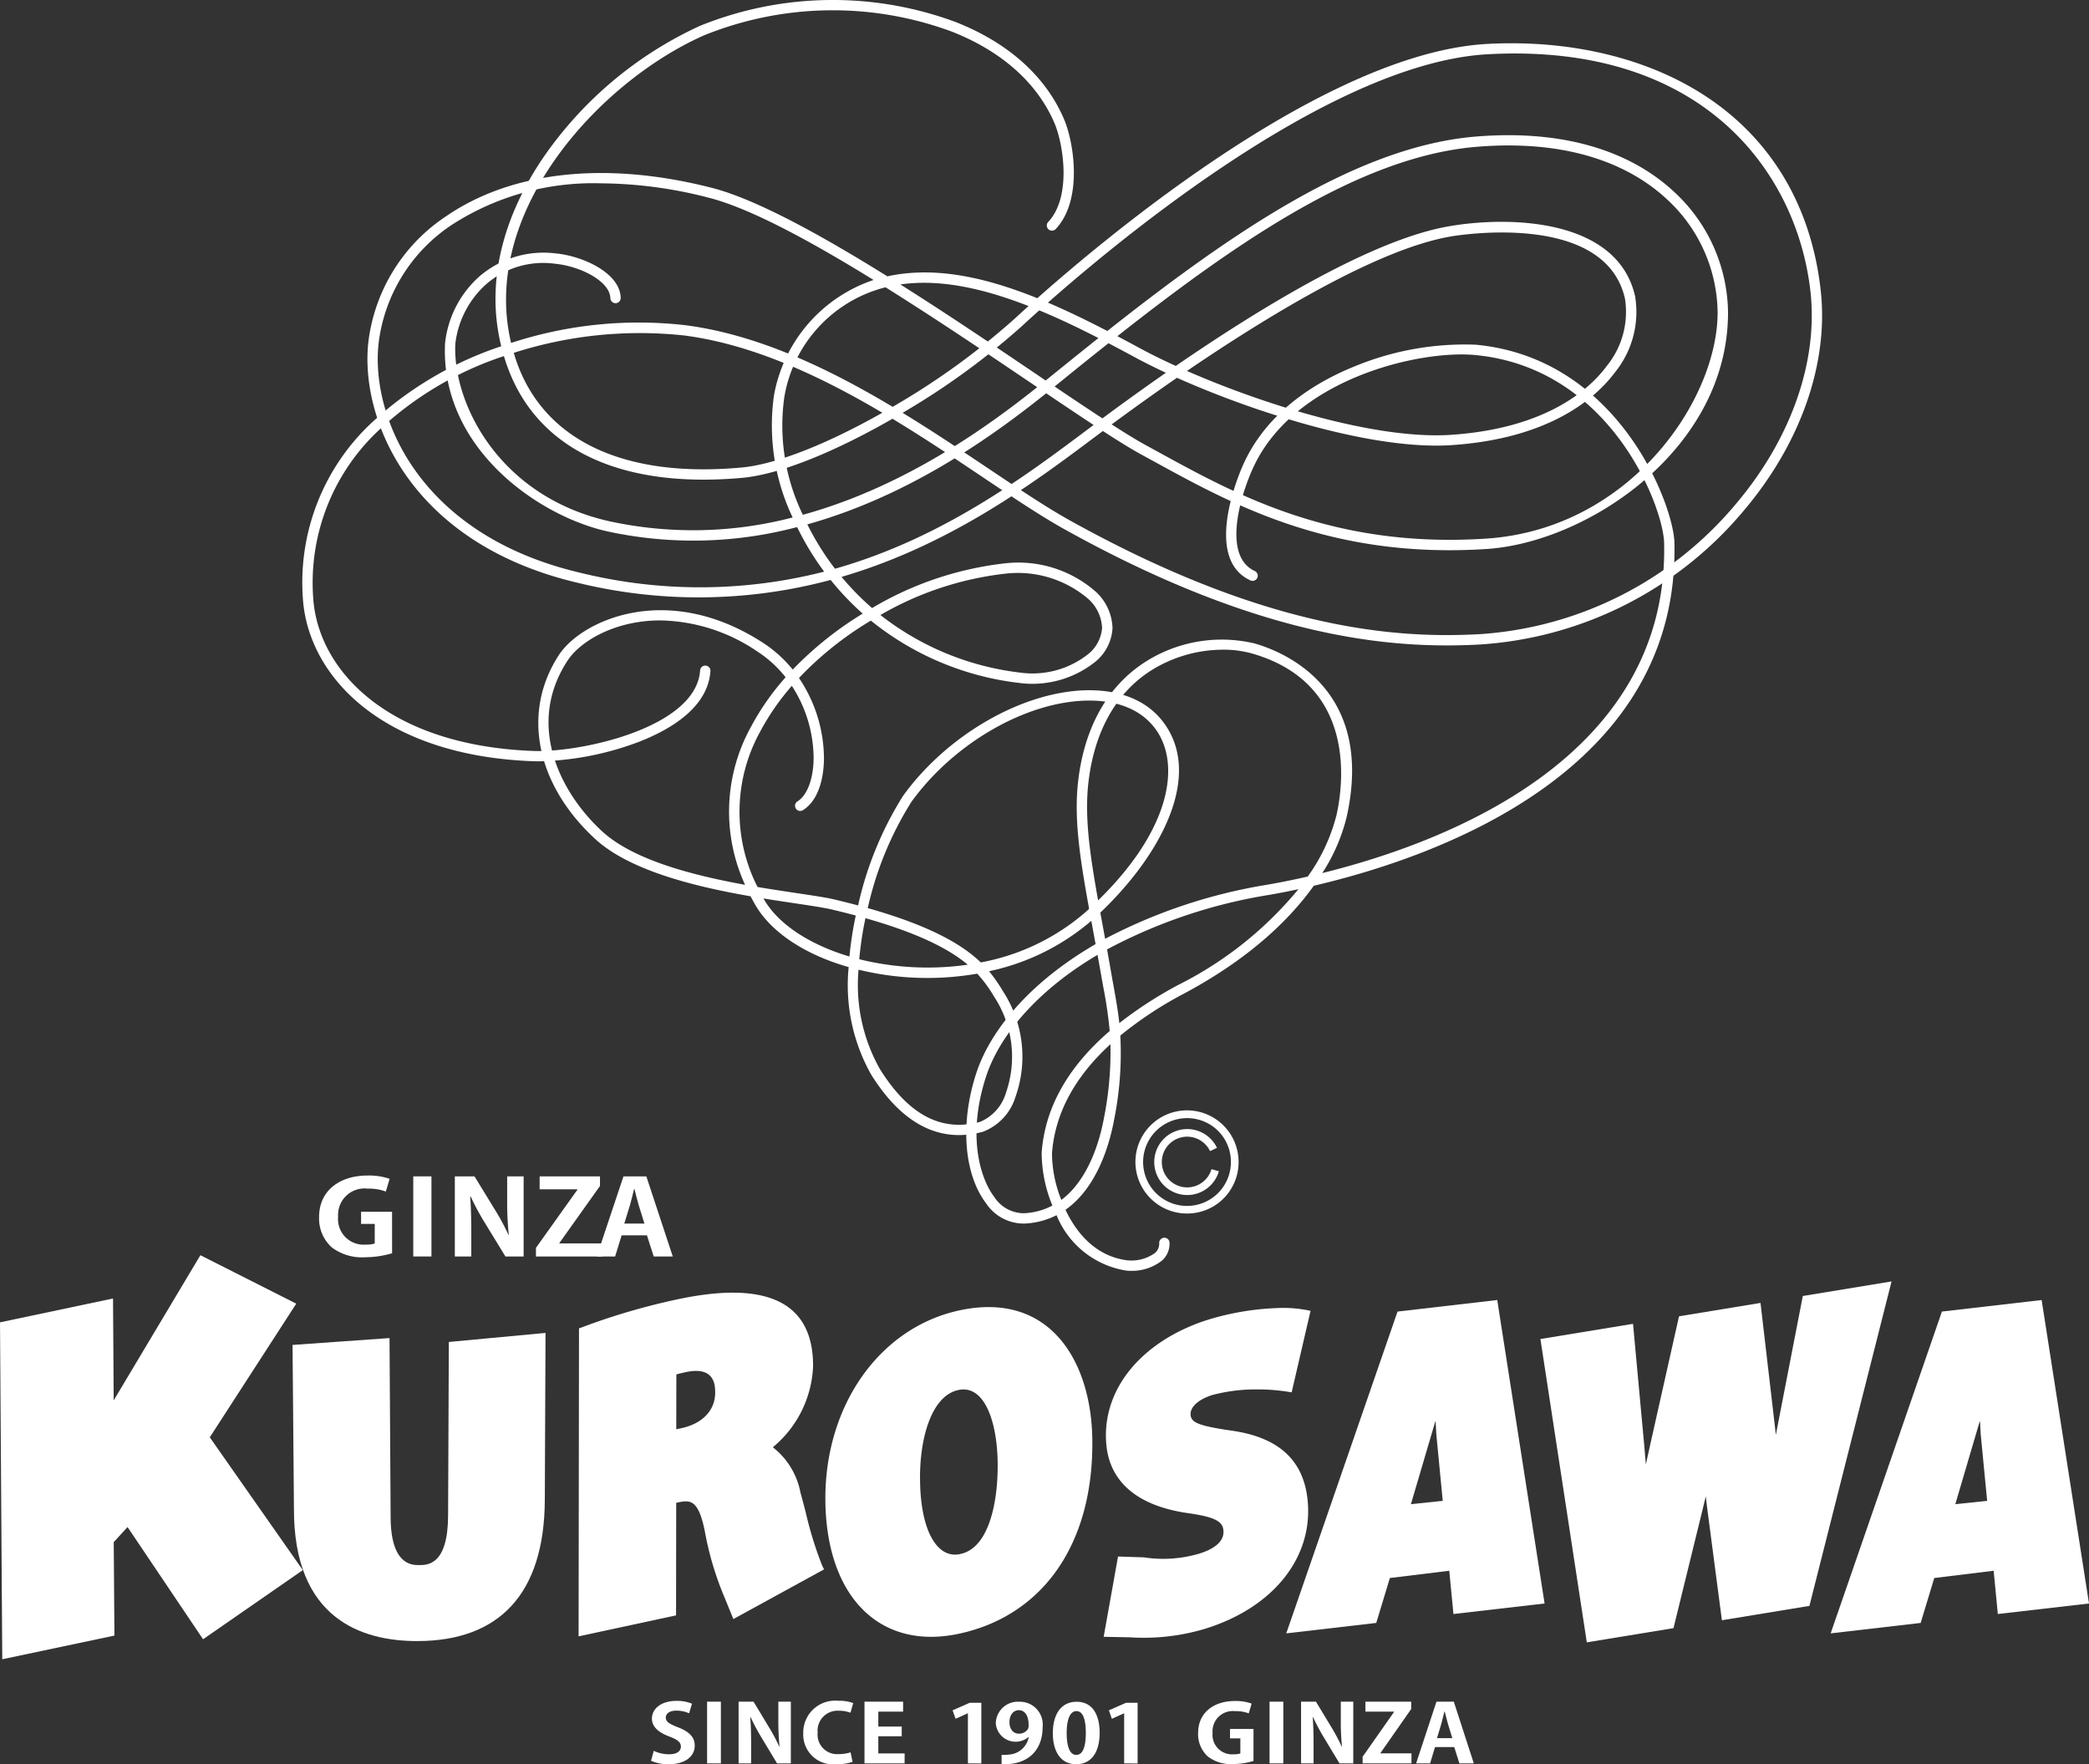 <svg xmlns="http://www.w3.org/2000/svg" width="190.359" height="160.762"><rect width="100%" height="100%" fill="#333333" stroke="none"/><g data-name="グループ 350"><g data-name="グループ 345"><g data-name="グループ 344"><g data-name="グループ 336"><path data-name="パス 443" d="M27.593 143.072l-9.089 6.3-6.882-10.226-1.258 1.376.063 8.516-10.221 2.157-.206-30.7 10.3-2.174.06 9.285 7.9-13.229 8.736 4.415-7.879 12.179z" fill="#fff"/></g><g data-name="グループ 337"><path data-name="パス 444" d="M38.037 149.538c-5.155.007-11.294-2.088-11.252-12.1l-.127-14.884 8.837-.627.1 16.187c-.02 4.5 1.939 4.5 2.582 4.5.788 0 2.637 0 2.655-4.505l.068-15.827 8.811-.824-.065 15.2c-.035 8.586-4.157 12.868-11.609 12.88z" fill="#fff"/></g><g data-name="グループ 338"><path data-name="パス 445" d="M75.092 143.005l-8.264 4.526-.8-1.953a28.655 28.655 0 01-1.806-6.071c-.607-2.995-1.393-2.828-2.578-2.572l-.025.006-.014 10.255-8.881 1.911.037-28.061 1.025-.379a60.63 60.63 0 017.882-2.255c8.252-1.775 12.432.262 12.424 6.059a10.1 10.1 0 01-3.668 7.406 6.846 6.846 0 012.515 4.12c.157.566.312 1.158.468 1.749a33.8 33.8 0 001.524 4.94zm-13.468-12.767l.467-.1c1.925-.414 3.076-1.624 3.079-3.238 0-.606 0-2.443-2.668-1.87-.353.078-.64.145-.87.211z" fill="#fff"/></g><g data-name="グループ 339"><path data-name="パス 446" d="M87.449 148.855c-7.185 1.574-12.1-3.244-12.236-11.993-.133-8.672 4.868-15.845 12.16-17.446 8.25-1.812 12.053 4.573 12.163 11.7.144 9.414-4.376 16.046-12.087 17.739zm-.135-22.19c-2.48.543-3.531 4.512-3.475 8.2.027 3.114.737 5.43 1.951 6.362a2.009 2.009 0 001.753.368c2.571-.563 3.425-4.7 3.368-8.384-.057-3.639-1.188-7.076-3.597-6.546z" fill="#fff"/></g><g data-name="グループ 340"><path data-name="パス 447" d="M119.423 119.446l-1.722 7.429a17.641 17.641 0 00-3.161-.269 15.47 15.47 0 00-4.03.5c-1.3.394-2.093 1.117-2.015 1.843.07.65.631.958 3.639 1.4 4.322.589 6.619 2.645 7.014 6.277.573 5.27-3.127 9.907-9.429 11.819a19.39 19.39 0 01-6.748.751l-2.4-.048 1.309-7.314 2.361.075a11.575 11.575 0 004.965-.318c1.111-.325 2.4-.983 2.276-2.15-.081-.749-.612-1.2-3.291-1.57-5.628-.831-7.106-3.763-7.36-6.078-.549-5.056 3.08-9.477 8.978-11.45a24.41 24.41 0 016.5-1.146 11.633 11.633 0 013.114.249z" fill="#fff"/></g><g data-name="グループ 341"><path data-name="パス 448" d="M140.75 146.113l-8.306.959-.38-3.942-5.413.662-1.24 4.093-8.2.95 10.139-29.323 9.086-1.051zm-12.181-9.051l2.9-.3-.586-6.073c0-.049-.058-1.117-.064-1.167-.014.046-.026-.006-.04.041z" fill="#fff"/></g><g data-name="グループ 342"><path data-name="パス 449" d="M190.359 146.113l-8.308.959-.381-3.942-5.411.662-1.241 4.093-8.2.95 10.138-29.323 9.087-1.051zm-12.181-9.051l2.9-.3-.587-6.073c-.005-.049-.059-1.117-.063-1.167-.014.046-.027-.006-.041.041z" fill="#fff"/></g><g data-name="グループ 343"><path data-name="パス 450" d="M164.882 146.331l-7.975 1.31-1.341-10.219c-.044-.349-.087-.706-.13-1.068q-.139.6-.288 1.2l-2.652 10.806-7.9 1.294-4.227-27.64 8.439-1.384 1.014 10.987c.054.6.1 1.209.155 1.821q.225-1 .448-2.024l2.575-11.47 7.425-1.219 1.289 11.051c.037.33.075.654.108.976q.114-.6.236-1.216l2.222-11.441 8.087-1.329z" fill="#fff"/></g></g></g><g data-name="グループ 347"><g data-name="グループ 346" fill="#fff"><path data-name="パス 451" d="M35.729 114.2a8.769 8.769 0 01-2.453.363 4.577 4.577 0 01-3.035-.893 3.535 3.535 0 01-1.164-2.766c0-2.468 1.938-3.787 4.412-3.787a5.778 5.778 0 012.015.3l-.346 1.159a4.357 4.357 0 00-1.647-.265 2.411 2.411 0 00-2.7 2.558 2.327 2.327 0 002.486 2.542 2.707 2.707 0 00.851-.1v-1.784h-1.245v-1.111h2.824z"/><path data-name="パス 452" d="M37.658 107.193h1.658v7.3h-1.658z"/><path data-name="パス 453" d="M47.716 114.493h-1.659l-1.846-3.018a23.007 23.007 0 01-1.321-2.447h-.044c.066.9.1 1.927.1 3.224v2.241h-1.5v-7.3h1.793l1.812 2.959a21.6 21.6 0 011.288 2.381h.024a28.782 28.782 0 01-.147-3.15v-2.19h1.5z"/><path data-name="パス 454" d="M54.674 108.065l-3.7 5.2v.036h3.9v1.192h-6.036v-.788l3.774-5.291v-.04h-3.438v-1.181h5.5z"/><path data-name="パス 455" d="M61.306 114.493H59.57l-.618-1.927h-2.306l-.593 1.927h-1.679l2.44-7.3h2.084zm-2.583-3l-.516-1.657c-.134-.458-.28-1.046-.392-1.492h-.034c-.111.456-.256 1.053-.379 1.482l-.515 1.667z"/></g></g><g data-name="グループ 349"><g data-name="グループ 348" fill="#fff"><path data-name="パス 456" d="M62.795 156.12a2.806 2.806 0 00-1.163-.243c-.665 0-.96.308-.96.622 0 .4.323.585 1.12.9 1.048.406 1.515.923 1.515 1.662 0 .98-.86 1.7-2.381 1.7a3.963 3.963 0 01-1.6-.313l.246-.909a3.275 3.275 0 001.408.314c.7 0 1.065-.283 1.065-.7 0-.4-.314-.642-1.039-.913-.984-.365-1.6-.892-1.6-1.624 0-.921.84-1.63 2.25-1.63a3.628 3.628 0 011.4.256z"/><path data-name="パス 457" d="M64.434 155.059h1.256v5.624h-1.256z"/><path data-name="パス 458" d="M72.065 160.683h-1.257l-1.4-2.325a18.827 18.827 0 01-1.006-1.885h-.033c.052.693.077 1.482.077 2.482v1.728h-1.142v-5.624h1.363l1.376 2.282a16.925 16.925 0 01.978 1.836h.016a23.373 23.373 0 01-.111-2.429v-1.689h1.14z"/><path data-name="パス 459" d="M77.689 160.543a4.191 4.191 0 01-1.443.213 2.72 2.72 0 01-3.051-2.815 2.91 2.91 0 013.2-2.962 3.55 3.55 0 011.352.211l-.247.875a2.981 2.981 0 00-1.045-.18 1.823 1.823 0 00-1.947 1.994 1.782 1.782 0 001.939 1.957 3.409 3.409 0 001.061-.161z"/><path data-name="パス 460" d="M82.431 160.683h-3.654v-5.624h3.518v.908h-2.26v1.359h2.133v.887h-2.133v1.563h2.4z"/><path data-name="パス 461" d="M88.2 160.683v-4.563h-.018l-1.106.5-.272-.774 1.564-.687h1.055v5.529z"/><path data-name="パス 462" d="M93.723 158.277a1.811 1.811 0 01-2.982-1.251 2.011 2.011 0 012.141-1.96 2.083 2.083 0 012.125 2.332c0 1.917-1.156 3.46-3.738 3.358v-.849a3.816 3.816 0 00.62-.022 1.97 1.97 0 001.858-1.6zm-1.735-1.347c0 .651.358 1.047.869 1.047a.964.964 0 00.809-.416.776.776 0 00.065-.4c0-.739-.288-1.324-.89-1.324-.518-.003-.855.464-.855 1.093z"/><path data-name="パス 463" d="M95.938 157.933c0-1.682.721-2.867 2.168-2.867 1.511 0 2.1 1.285 2.1 2.825 0 1.826-.79 2.871-2.141 2.871-1.496 0-2.127-1.286-2.127-2.829zm2.145 1.974c.574 0 .863-.7.863-2 0-1.249-.263-1.989-.857-1.989-.544 0-.891.673-.891 1.989s.313 2 .873 2z"/><path data-name="パス 464" d="M102.438 160.683v-4.563h-.015l-1.106.5-.27-.774 1.562-.687h1.055v5.529z"/><path data-name="パス 465" d="M114.223 160.462a6.588 6.588 0 01-1.86.281 3.418 3.418 0 01-2.3-.688 2.744 2.744 0 01-.885-2.137c0-1.9 1.471-2.92 3.348-2.92a4.31 4.31 0 011.529.237l-.262.889a3.334 3.334 0 00-1.25-.2 1.843 1.843 0 00-2.047 1.976 1.778 1.778 0 001.884 1.957 2 2 0 00.646-.079v-1.376h-.943v-.855h2.142z"/><path data-name="パス 466" d="M115.687 155.059h1.254v5.624h-1.254z"/><path data-name="パス 467" d="M123.316 160.683h-1.256l-1.4-2.325a18.05 18.05 0 01-1.005-1.885h-.034c.053.693.077 1.482.077 2.482v1.728h-1.139v-5.624h1.357l1.378 2.282a16.756 16.756 0 01.978 1.836h.017a23.149 23.149 0 01-.109-2.429v-1.689h1.137z"/><path data-name="パス 468" d="M128.592 155.732l-2.8 4.008v.028h2.828v.915h-4.451v-.607l2.862-4.08v-.029h-2.608v-.908h4.173z"/><path data-name="パス 469" d="M134.3 160.683h-1.314l-.469-1.487h-1.751l-.448 1.487h-1.275l1.854-5.624h1.581zm-1.959-2.3l-.392-1.279c-.1-.351-.213-.8-.3-1.147h-.026c-.083.349-.2.81-.288 1.14l-.392 1.286z"/></g></g><path data-name="パス 470" d="M49.1 69.374q-.258 0-.495-.009c-13.82-.5-20.5-7.769-21-14.756a19.93 19.93 0 016.547-16.349 32.416 32.416 0 0111.523-6.709c-1.679-6.83.988-12.908 3.64-16.915A35.122 35.122 0 0163.779 2.357a32.247 32.247 0 0123.288-.356c4.782 1.877 8.2 4.926 9.875 8.818.958 2.218 1.726 7.444-.739 10.051a.471.471 0 11-.685-.647c2.138-2.26 1.4-7.074.559-9.031-1.577-3.656-4.811-6.531-9.354-8.315a31.259 31.259 0 00-22.563.342c-9.5 4.2-20.436 16.056-17.586 28.031a37.316 37.316 0 0115.943-1.609c6.566.863 12.988 3.942 18.826 7.431a67.04 67.04 0 0011.123-8.036c4.352-4.027 26.883-24.161 43.071-25.034 7.554-.407 14.633 1.291 19.934 4.791 6 3.96 9.609 10.086 10.445 17.715.725 6.616-1.839 13.921-7.034 20.043a34.188 34.188 0 01-23.984 12.175c-7.435.406-19.449-.238-37.861-10.479-2.2-1.222-4.775-2.949-7.5-4.777-2.551-1.71-5.308-3.557-8.21-5.311-5.009 2.878-10.144 5.06-13.7 5.384-11.237 1.015-18.869-2.691-21.5-10.446q-.111-.326-.207-.649a30.749 30.749 0 00-11.122 6.5 19.02 19.02 0 00-6.253 15.6c.464 6.567 6.857 13.406 20.091 13.882 4.371.15 14.818-2.149 15.162-7.341a.468.468 0 01.5-.439.473.473 0 01.44.5c-.22 3.307-3.636 5.32-6.463 6.426a27.225 27.225 0 01-9.175 1.798zm33.151-31.756c2.757 1.683 5.376 3.439 7.809 5.069 2.712 1.818 5.274 3.534 7.437 4.737 18.2 10.122 30.03 10.762 37.352 10.361a33.243 33.243 0 0023.316-11.843c5.029-5.926 7.513-12.971 6.816-19.332-1.169-10.669-9.573-22.75-29.392-21.667-15.864.855-38.171 20.8-42.481 24.785a67.144 67.144 0 01-10.857 7.89zm-35.434-5.466c.064.215.131.428.2.642 2.477 7.3 9.763 10.789 20.521 9.811 3.337-.3 8.128-2.312 12.866-4.994-5.631-3.324-11.777-6.216-18.012-7.036a37.544 37.544 0 00-15.575 1.577z" fill="#fff"/><path data-name="パス 471" d="M87.392 103.431c-3.025 0-5.71-1.845-8.005-5.507a16.6 16.6 0 01-2.052-9.8c-4-1.139-7.095-3.183-8.537-5.716q-.209-.368-.4-.736c-5.005-.872-11.02-2.321-14.179-5.239-5.41-4.993-6.692-11.579-3.267-16.781 2.051-3.108 9.847-6.745 18.577-1.078a11.594 11.594 0 012.707 2.44 31.877 31.877 0 016.375-5.1 25.333 25.333 0 01-2.92-3.069 46.346 46.346 0 01-23 .272c-15.542-3.634-19.944-15.178-19.112-22.05a16.058 16.058 0 017.1-11.38c6.007-4.108 14.589-5.024 24.169-2.575 4.017 1.025 9.921 4.275 16.014 8.068a15.506 15.506 0 012.635-.338c5.563-.252 11.578 2.3 17.407 5.317 11.6-9.162 22.9-16.84 33.6-17.717 9.552-.775 15.04 2.268 17.962 4.96a15.175 15.175 0 015 11.072c0 12.477-12.823 20.962-22.013 21.552-14.081.915-23.044-4-30.25-7.953l-1.221-.667c-.892-.485-2.079-1.221-3.483-2.131l-.553.414-.148.111c-5.474 4.1-13.135 9.848-23.111 12.767a24.271 24.271 0 002.782 2.84 30.345 30.345 0 0112.113-4.075 10.688 10.688 0 018.147 2.48 4.674 4.674 0 011.648 3.442 4.259 4.259 0 01-1.656 3.117 9.183 9.183 0 01-6.9 1.853 26.316 26.316 0 01-13.464-5.673 30.742 30.742 0 00-6.552 5.228 13.178 13.178 0 012.278 7.3c-.014 2.257-.705 3.984-1.9 4.736a.472.472 0 11-.5-.8c.887-.561 1.446-2.072 1.457-3.945a12.2 12.2 0 00-1.985-6.575 22.116 22.116 0 00-2.874 4.151 15.119 15.119 0 00-.252 14.178c1.272.215 2.471.394 3.524.552 1.521.226 2.721.405 3.513.593q1.121.266 2.128.536a31.651 31.651 0 014.091-9.977c4.041-5.6 10.969-9.562 16.847-9.633 3.013-.023 5.4.962 6.859 2.889 3.8 5.006-.449 12.622-6.347 17.951a20.955 20.955 0 01-9.518 4.765 14.633 14.633 0 011.261 1.809 10.922 10.922 0 011.146 9.646 4.941 4.941 0 01-2.972 3.175 8.308 8.308 0 01-2.169.301zm-9.157-15.07a15.569 15.569 0 001.951 9.063c2.62 4.182 5.605 5.749 9.127 4.8a4.106 4.106 0 002.342-2.613 9.976 9.976 0 00-1.07-8.8 12.136 12.136 0 00-1.536-2.088 26.6 26.6 0 01-8.831.043q-1.02-.173-1.983-.405zm.065-.957c.668.169 1.359.312 2.068.425a25.771 25.771 0 007.816.074c-1.623-1.359-4.321-2.819-9.319-4.236a30.62 30.62 0 00-.565 3.737zm.773-4.657c5.808 1.643 8.659 3.37 10.3 4.951a20.182 20.182 0 009.636-4.662c7.742-6.994 8.707-13.418 6.229-16.682-1.275-1.679-3.375-2.542-6.1-2.517-5.6.068-12.216 3.868-16.094 9.242a30.776 30.776 0 00-3.971 9.668zm-9.5-.877l.041.072c1.279 2.246 4.145 4.133 7.791 5.217a32.17 32.17 0 01.577-3.735q-1.009-.27-2.138-.538c-.752-.179-1.995-.364-3.433-.579-.86-.129-1.818-.272-2.835-.437zm-9.406-25.337c-4.14 0-7.284 1.9-8.431 3.637-3.837 5.827-.718 12.03 3.119 15.57 2.848 2.632 8.3 4.026 13.039 4.886a15.971 15.971 0 01.55-14.419 22.954 22.954 0 013.145-4.492 10.655 10.655 0 00-2.576-2.35 16.181 16.181 0 00-8.843-2.832zm20.059-.493a25.451 25.451 0 0012.716 5.247 8.193 8.193 0 006.16-1.637 3.408 3.408 0 001.325-2.423 3.758 3.758 0 00-1.353-2.733 9.888 9.888 0 00-7.423-2.226 29.2 29.2 0 00-11.422 3.772zM54.768 16.705a23.744 23.744 0 00-13.556 3.756 15.125 15.125 0 00-6.7 10.716c-.792 6.536 3.452 17.527 18.391 21.02a45.575 45.575 0 0022.2-.107 24.118 24.118 0 01-.247-.338 25.311 25.311 0 01-2.219-3.724 36.888 36.888 0 01-17.256.4c-6.43-1.421-15.281-7.681-14.826-17.149a9.5 9.5 0 013.2-6.152 8.973 8.973 0 016.906-2.033c2.439.233 5.847 1.77 5.9 4.052a.471.471 0 01-.459.482.477.477 0 01-.483-.46c-.037-1.523-2.7-2.912-5.05-3.136a7.944 7.944 0 00-6.2 1.808 8.618 8.618 0 00-2.878 5.484c-.258 5.37 3.942 13.942 14.089 16.185a35.931 35.931 0 0016.648-.356 19.536 19.536 0 01-1.7-11.123 13.621 13.621 0 019.076-10.519c-5.753-3.549-11.249-6.533-15-7.49a39.956 39.956 0 00-9.833-1.316zm18.8 31.076a24.446 24.446 0 002.058 3.421c.148.205.3.412.463.622 9.8-2.78 17.35-8.441 23.137-12.78l.148-.111q.14-.1.279-.21c-1.3-.856-2.763-1.836-4.32-2.886-4.339 3.469-12.077 9.238-21.764 11.944zm27.733-9.108c1.254.808 2.318 1.463 3.126 1.9l1.224.67c7.1 3.891 15.937 8.734 29.735 7.839 13.09-.841 21.13-12.573 21.131-20.613a14.228 14.228 0 00-4.692-10.379c-2.784-2.565-8.038-5.467-17.247-4.714-10.351.848-21.39 8.3-32.757 17.257q1.017.534 2.023 1.082c.959.519 2.07 1.07 3.3 1.629 8.05-5.532 18.011-11.526 24.854-12.718 5.557-.974 15.393-.723 17 6.373a8.738 8.738 0 01-1.832 6.926c-1.652 2.219-5.784 6.03-14.9 6.636-7.122.473-17.829-2.926-25.018-6.136a237.762 237.762 0 00-5.946 4.248zm-20.61-12.494a12.427 12.427 0 00-9.224 10.03 18.616 18.616 0 001.692 10.7c9.423-2.592 17.007-8.169 21.356-11.627l-.492-.333c-4.051-2.733-8.743-5.901-13.331-8.77zm27.47 7.623c7.063 3.094 17.245 6.267 24.043 5.822 8.736-.582 12.649-4.171 14.2-6.259a7.8 7.8 0 001.669-6.155c-1.819-8.023-15.346-5.755-15.921-5.654-6.576 1.146-16.41 7.084-23.99 12.246zm-12.059 1.417a370.11 370.11 0 004.356 2.905 231.055 231.055 0 015.783-4.157 53.447 53.447 0 01-2.846-1.422c-.781-.423-1.577-.849-2.384-1.271q-2.022 1.6-4.058 3.256l-.34.275zm-14.057-9.3c4.329 2.732 8.7 5.683 12.505 8.254l.735.5.734-.594.341-.275q1.872-1.516 3.733-3c-5.462-2.8-11.352-5.243-16.552-5.021q-.774.032-1.495.135z" fill="#fff"/><path data-name="パス 472" d="M103.053 115.8a3.671 3.671 0 01-.475-.028 8.247 8.247 0 01-6.3-5.041 7.1 7.1 0 01-2.923.762 4.119 4.119 0 01-3.489-1.832c-2.046-2.683-2.394-7.364-.886-11.924 1.22-3.7 4.687-8.139 10.853-11.706l-.282-1.54c-1.022-5.568-1.761-9.592-1.29-13.443.582-4.766 2.635-8.44 5.938-10.626a12.952 12.952 0 0110.124-1.79c2.626.75 10.994 4.109 8.39 15.813a16.7 16.7 0 01-2.219 5.111c11.355-2.807 31.614-10.57 31.147-30.108-.072-3.161-4.764-15.937-17.253-17.1-5.082-.466-16.617 2.184-20.268 10.435-1.255 2.822-2.619 7.945.219 9.248a.471.471 0 01-.394.856c-4.316-1.982-1.071-9.621-.687-10.486 2.206-4.985 6.826-7.684 10.313-9.07a26.257 26.257 0 0110.9-1.921c13.107 1.223 18.032 14.687 18.108 18.018.5 20.8-21.509 28.635-32.862 31.284-2.145 3.006-5.757 6.579-11.82 9.823a34.6 34.6 0 00-5.808 3.827 30.67 30.67 0 01-.578 7.729c-.378 2.033-1.477 6.087-4.42 8.148 1.027 2.167 2.783 4.228 5.6 4.6a3.662 3.662 0 002.554-.664 1.105 1.105 0 00.386-.9.47.47 0 01.452-.489.462.462 0 01.489.452 2.044 2.044 0 01-.692 1.633 4.426 4.426 0 01-2.827.929zm-3.041-28.792c-5.753 3.4-8.99 7.555-10.135 11.024-1.717 5.193-.674 9.2.74 11.058a3.217 3.217 0 002.693 1.462 6.094 6.094 0 002.588-.7 12.678 12.678 0 01-.976-4.829c.3-4.083 2.382-7.791 6.2-11.076a40.02 40.02 0 00-.578-3.964c-.067-.37-.135-.743-.2-1.124l-.332-1.851zm1.176 8.143c-3.271 2.993-5.056 6.321-5.326 9.947a11.569 11.569 0 00.852 4.242c2.552-1.91 3.533-5.575 3.876-7.423a30.967 30.967 0 00.598-6.766zm-.308-8.639q.19 1.058.388 2.191c.065.379.132.75.2 1.117.2 1.117.4 2.211.53 3.407a36.637 36.637 0 015.462-3.525 33.725 33.725 0 0010.858-8.677c-1 .215-1.9.384-2.643.515a47.3 47.3 0 00-14.795 4.972zm10.577-27.311a12.376 12.376 0 00-6.736 2.006c-3.066 2.029-4.975 5.472-5.523 9.955-.453 3.709.275 7.673 1.282 13.159l.224 1.223a48.425 48.425 0 0114.808-4.932 74.148 74.148 0 003.655-.739 16.521 16.521 0 002.628-5.632c.613-2.756 1.868-11.961-7.729-14.7a9.567 9.567 0 00-2.609-.34z" fill="#fff"/><path data-name="パス 473" d="M108.208 110.578a4.7 4.7 0 114.657-4.693 4.678 4.678 0 01-4.657 4.693zm0-8.691a4 4 0 103.958 4 3.98 3.98 0 00-3.958-4z" fill="#fff"/><path data-name="パス 474" d="M108.206 108.893a3.005 3.005 0 112.691-4.3l-.632.3a2.31 2.31 0 10.132 1.642l.672.194a3 3 0 01-2.863 2.164z" fill="#fff"/></g></svg>